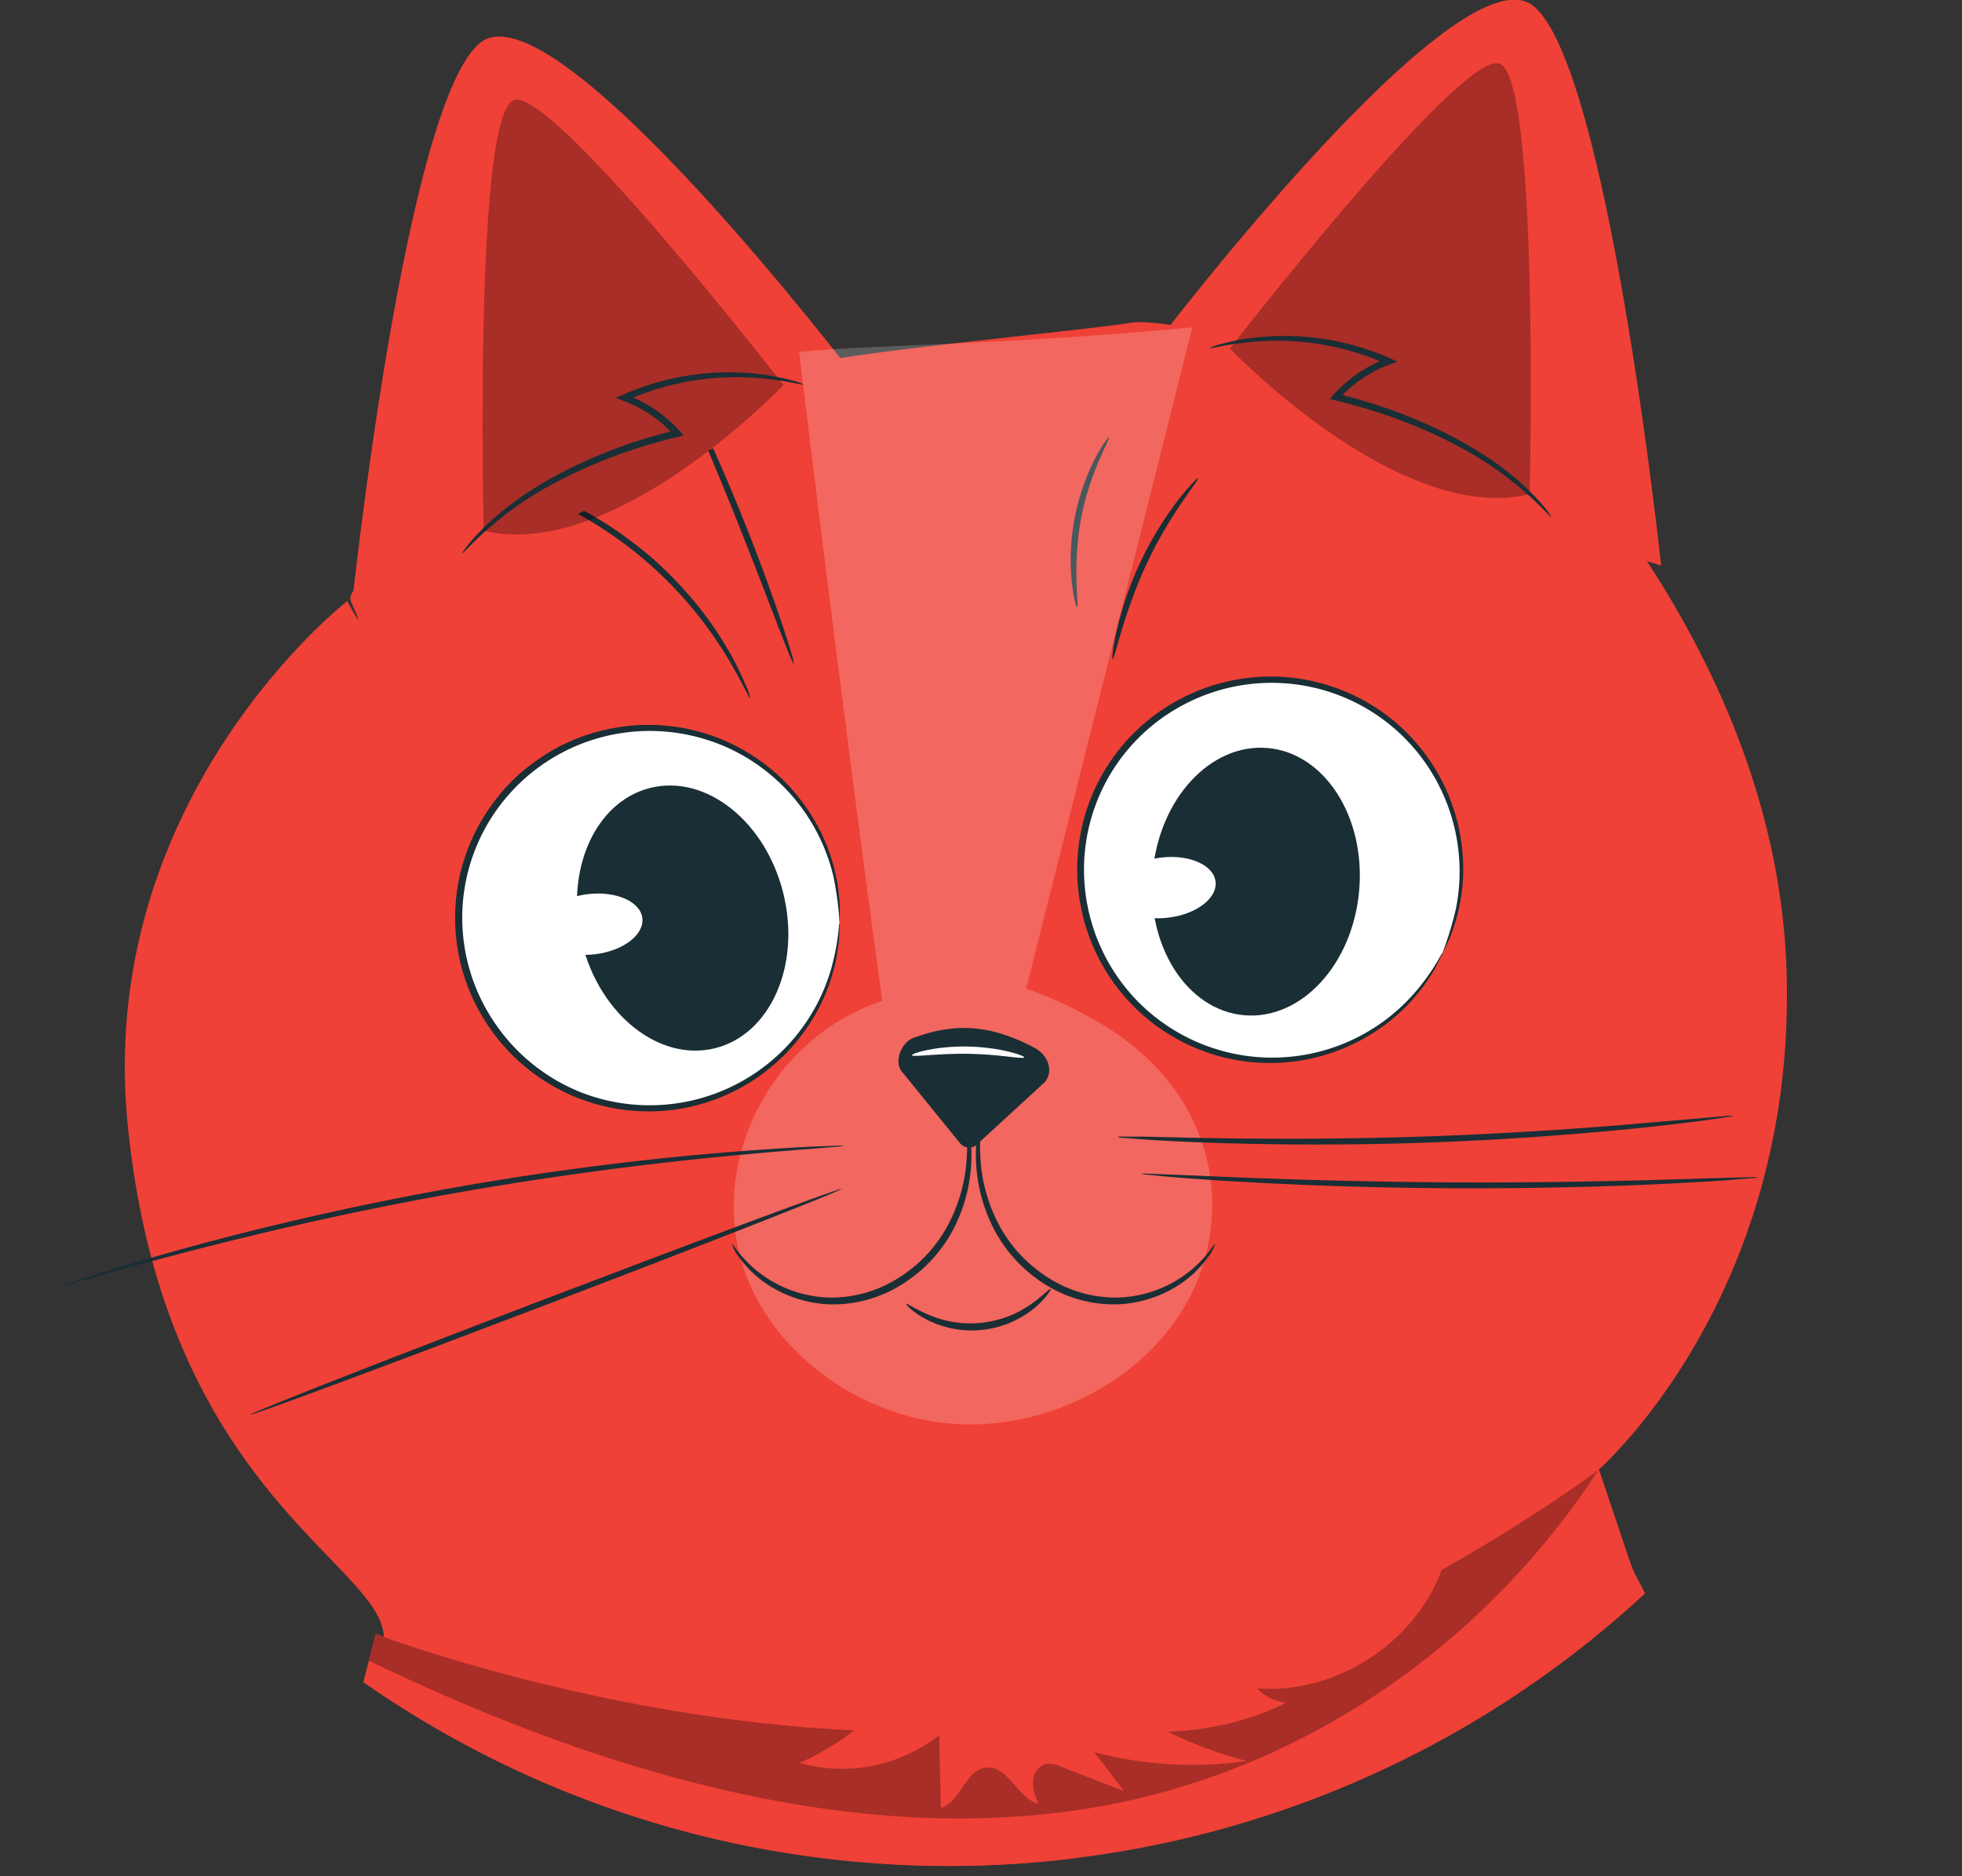 <svg id="Слой_1" data-name="Слой 1" xmlns="http://www.w3.org/2000/svg" viewBox="0 0 344.27 329.27"><rect x="0" y="0" width="344.27" height="329.27" fill="#333333" stroke="none"/><defs><style>.cls-1{fill:#ef4137;}.cls-2{fill:#1a2e35;}.cls-3{opacity:0.3;}.cls-4{fill:#fff;}.cls-5{opacity:0.2;}</style></defs><path class="cls-1" d="M187.35,326.29C247,316,285.58,272.86,285.58,272.86l-5-14.91s-38.2,31-92.74,43-121.91-14.2-121.91-14.2l-2.18,8.49A179.28,179.28,0,0,0,166.5,327.5,181.7,181.7,0,0,0,187.35,326.29Z"/><path class="cls-1" d="M288.66,279.67c-.6-1.2-1.22-2.41-1.88-3.62-.57-1.05-6.32-18.06-6.32-18.06s35.12-30.51,33-88.29c-1.9-51.5-38.39-89.32-42.05-94.44s-64.62-20-72.9-18.63-43.75,4.6-54.78,6.9S58.33,98.44,61.57,105.58s-.63-.08-.63-.08-44.28,34.37-38.52,92c6.42,64.2,44.59,76.9,44.94,89.87a53.87,53.87,0,0,1-.33,6.78,182,182,0,0,0,89.52,33.05c3.29.18,6.61.28,9.95.28A179.6,179.6,0,0,0,288.66,279.67Z"/><path class="cls-2" d="M120.09,68.41a7.43,7.43,0,0,1,1,1.77c.6,1.16,1.44,2.87,2.43,5,2,4.25,4.6,10.19,7.26,16.85s4.87,12.76,6.35,17.21c.75,2.23,1.32,4,1.69,5.3a7.82,7.82,0,0,1,.46,2c-.15,0-1.21-2.65-2.89-7s-4-10.43-6.64-17.07-5.15-12.62-7-17S120,68.48,120.09,68.41Z"/><path class="cls-2" d="M210.24,83.92c.28.22-5,6.29-9.09,15.15s-5.57,16.72-5.92,16.64c-.14,0,0-2,.75-5.18a60,60,0,0,1,10.73-22.74C208.7,85.23,210.13,83.83,210.24,83.92Z"/><path class="cls-2" d="M194.57,76.78c.32.16-3.42,6.14-4.93,14.52s-.27,15.3-.63,15.33c-.13,0-.63-1.66-.94-4.48a39.11,39.11,0,0,1,.47-11.05,39.6,39.6,0,0,1,3.54-10.48C193.38,78.1,194.46,76.71,194.57,76.78Z"/><path class="cls-2" d="M88.53,84.43a9.93,9.93,0,0,1,2.29.5A47.2,47.2,0,0,1,96.88,87a63.41,63.41,0,0,1,8.48,4.3,71.49,71.49,0,0,1,9.39,6.92,70.14,70.14,0,0,1,8,8.47,62.45,62.45,0,0,1,5.31,7.9,47.58,47.58,0,0,1,2.82,5.75,9.74,9.74,0,0,1,.77,2.22c-.19.08-1.48-3-4.27-7.57a72.23,72.23,0,0,0-5.43-7.66A69.85,69.85,0,0,0,104.82,92.2a70.92,70.92,0,0,0-8.26-4.45C91.69,85.53,88.47,84.63,88.53,84.43Z"/><g class="cls-3"><path d="M167.57,303.8c-52.12,1.91-101.63-17-101.63-17l-1.2,4.68c38.35,18.52,82.7,32.46,124.81,26.14,37.34-5.61,70.34-28,90.91-59.61C280.46,258,222.28,301.79,167.57,303.8Z"/></g><path class="cls-1" d="M153,301a44.29,44.29,0,0,1-12.71,8.41,27.61,27.61,0,0,0,24.5-4.86q.15,6.39.31,12.79c3.48-1.08,4.28-6.69,7.9-7.11,3.85-.45,5.51,5.37,9.25,6.4a9.6,9.6,0,0,1-1-3.86,3.27,3.27,0,0,1,2.1-3.11,4.82,4.82,0,0,1,3,.47l10.92,4.26L192,307.52a67.73,67.73,0,0,0,26.74,1.56,72.22,72.22,0,0,1-13.82-5.15,51,51,0,0,0,20.78-5.06,9,9,0,0,1-5.16-2.54c13.76,1.07,27.7-7.87,32.44-20.83q-13.69,4.28-27.71,7.45c-23.65,5.37-48.19,8.48-70,19"/><path class="cls-4" d="M147.32,162a33.43,33.43,0,1,1-32.54-34.29A33.43,33.43,0,0,1,147.32,162Z"/><path class="cls-2" d="M147.32,162a57.94,57.94,0,0,0-1.07-8.13,33.23,33.23,0,0,0-11.71-18.44A32.7,32.7,0,0,0,120.82,129a33.08,33.08,0,0,0-17.3,1A33,33,0,0,0,88,141a32.7,32.7,0,0,0-1,38.8A32.93,32.93,0,0,0,101.9,191.7a33.14,33.14,0,0,0,43.93-21.62c1.43-5.09,1.3-8.09,1.49-8.07a2.33,2.33,0,0,1,0,.55c0,.43,0,.95-.06,1.59a15.32,15.32,0,0,1-.28,2.58,24.19,24.19,0,0,1-.71,3.48,31.75,31.75,0,0,1-3.86,8.92,33.74,33.74,0,0,1-23.14,15.49,34,34,0,0,1-17.8-1.88A33.91,33.91,0,0,1,86,180.52,33.79,33.79,0,0,1,87,140.32a31.69,31.69,0,0,1,7.39-7,32.07,32.07,0,0,1,8.73-4.38A34.06,34.06,0,0,1,121,128a33.8,33.8,0,0,1,22.31,16.68,31.83,31.83,0,0,1,3.38,9.11,23.83,23.83,0,0,1,.53,3.51,15.62,15.62,0,0,1,.14,2.59c0,.64,0,1.17,0,1.6A2.24,2.24,0,0,1,147.32,162Z"/><path class="cls-4" d="M253.15,167.14a33.43,33.43,0,1,1-15.62-44.61A33.44,33.44,0,0,1,253.15,167.14Z"/><path class="cls-2" d="M253.15,167.14a58.21,58.21,0,0,0,2.36-7.85,33.31,33.31,0,0,0-3.12-21.62A32.89,32.89,0,0,0,226.33,120a33,33,0,0,0-18.71,3.72,32.72,32.72,0,0,0-16.84,35,33,33,0,0,0,8.77,16.94,33.13,33.13,0,0,0,48.93-1.71c3.4-4,4.5-6.84,4.67-6.75a1.73,1.73,0,0,1-.21.51l-.71,1.43a15.27,15.27,0,0,1-1.3,2.24,25.66,25.66,0,0,1-2.08,2.88,31.82,31.82,0,0,1-7.18,6.56,33.74,33.74,0,0,1-27.46,4.63,33.91,33.91,0,0,1-15.46-9,33.92,33.92,0,0,1-9.13-17.51,33.78,33.78,0,0,1,17.44-36.24,34,34,0,0,1,19.38-3.78,34,34,0,0,1,16.69,6.47,33.73,33.73,0,0,1,13.5,24.35,31.58,31.58,0,0,1-.65,9.71,24.35,24.35,0,0,1-.95,3.41,16,16,0,0,1-.94,2.42c-.27.58-.49,1.06-.68,1.45A2,2,0,0,1,253.15,167.14Z"/><path class="cls-1" d="M61.8,105.68S71.14,17.76,84.32,7.46s65.93,59,65.93,59L82,99.63Z"/><g class="cls-3"><path d="M84.88,93.14s-1.82-74.29,5.47-75.62,47.12,50.07,47.12,50.07S107.74,98.74,84.88,93.14Z"/></g><path class="cls-2" d="M81.08,97.12s.13-.28.49-.75a22.94,22.94,0,0,1,1.63-2,46.29,46.29,0,0,1,7-6.25c6.39-4.76,16.42-9.72,28.24-12.57l.27-.07-.32,1a22.78,22.78,0,0,0-9-6.13l-1.35-.5,1.31-.58a45.93,45.93,0,0,1,22.74-3.73,41,41,0,0,1,6.64,1.17,10.32,10.32,0,0,1,2.3.78c-.05.2-3.32-.85-9-1.21a47.36,47.36,0,0,0-22.21,4.06l0-1.08a23.55,23.55,0,0,1,9.47,6.41l.67.75-1,.25-.27.07c-11.66,2.81-21.61,7.57-28,12.09S81.26,97.3,81.08,97.12Z"/><path class="cls-1" d="M291.48,99.26S282.14,11.35,269,1s-65.92,59-65.92,59l68.27,33.14Z"/><g class="cls-3"><path d="M268.4,86.72s1.82-74.29-5.47-75.62-47.11,50.07-47.11,50.07S245.54,92.32,268.4,86.72Z"/></g><path class="cls-2" d="M272.21,90.7s-.14-.28-.49-.75a23.46,23.46,0,0,0-1.64-2,45.8,45.8,0,0,0-7-6.25C256.67,77,246.63,72,234.81,69.16l-.27-.07.32,1a22.85,22.85,0,0,1,9-6.13l1.35-.5-1.31-.58a45.93,45.93,0,0,0-22.74-3.73,41,41,0,0,0-6.64,1.17,9.83,9.83,0,0,0-2.29.78c0,.2,3.31-.85,9-1.21a47.3,47.3,0,0,1,22.2,4.06l0-1.08A23.58,23.58,0,0,0,234,69.27l-.66.75,1,.25.26.07c11.66,2.81,21.61,7.57,28,12.09S272,90.88,272.21,90.7Z"/><g class="cls-5"><path class="cls-4" d="M193.88,180.09h0a72.63,72.63,0,0,0-13.81-6.58L209.22,57.45c-34.52,3.22-55.92,3-69,4.32,0,0,7.84,65,14.59,113.88a39.81,39.81,0,0,0-8.95,4.4C132,189.26,125.51,207,130.34,222.16S151,249,168,249.94s34.2-8.66,41.18-23.1S213.61,192.26,193.88,180.09Z"/></g><path class="cls-2" d="M169.39,195.45a8.25,8.25,0,0,1,.68,2.58,28.36,28.36,0,0,1-2.77,17.69,25.32,25.32,0,0,1-9.05,9.71,22.69,22.69,0,0,1-12.81,3.5,21.51,21.51,0,0,1-10.37-3.23,19,19,0,0,1-5.35-5,7.15,7.15,0,0,1-1.27-2.35c.21-.2,1.86,3.5,7.08,6.57a21.37,21.37,0,0,0,9.95,2.82,22,22,0,0,0,12.1-3.4,24.67,24.67,0,0,0,8.69-9.19,28.88,28.88,0,0,0,3.18-9.95C170.17,199.22,169.13,195.48,169.39,195.45Z"/><path class="cls-2" d="M172.3,195.45a8.25,8.25,0,0,0-.68,2.58,28.48,28.48,0,0,0,2.78,17.69,25.22,25.22,0,0,0,9,9.71,22.69,22.69,0,0,0,12.81,3.5,21.51,21.51,0,0,0,10.37-3.23,19,19,0,0,0,5.35-5,7.15,7.15,0,0,0,1.27-2.35c-.21-.2-1.86,3.5-7.08,6.57a21.37,21.37,0,0,1-9.95,2.82,22,22,0,0,1-12.1-3.4,24.83,24.83,0,0,1-8.69-9.19,28.88,28.88,0,0,1-3.18-9.95C171.52,199.22,172.56,195.48,172.3,195.45Z"/><path class="cls-2" d="M184.35,226.21c.12.08-.68,1.53-2.69,3.24a17.34,17.34,0,0,1-19.34,2c-2.31-1.26-3.39-2.51-3.29-2.61s1.39.82,3.68,1.81a18.48,18.48,0,0,0,18.41-1.9C183.16,227.3,184.19,226.08,184.35,226.21Z"/><path class="cls-2" d="M160.62,182.05c7.37-2.68,13.47-2,20.58,1.68,2.89,1.38,3.69,4.43,2.11,6.21l-11.58,10.64a2.1,2.1,0,0,1-3.18.18l-10.13-12.48C156.65,186.47,158.19,182.65,160.62,182.05Z"/><path class="cls-4" d="M179.73,185.59c-.1.36-4.43-.56-9.84-.64s-9.79.63-9.86.26,4.29-1.65,9.88-1.53S179.83,185.28,179.73,185.59Z"/><path class="cls-2" d="M147.65,208.67c.1.26-23,9.34-51.66,20.27s-51.92,19.58-52,19.32S67,238.92,95.63,228,147.55,208.41,147.65,208.67Z"/><path class="cls-2" d="M10.48,225.84a7.7,7.7,0,0,1,1.34-.51l3.87-1.28c3.38-1.1,8.29-2.58,14.4-4.3,12.2-3.45,29.24-7.64,48.3-11.08s36.5-5.41,49.15-6.43c6.32-.51,11.44-.83,15-1l4.08-.15a7,7,0,0,1,1.42,0,7.94,7.94,0,0,1-1.41.19l-4.07.34c-3.53.26-8.64.69-15,1.29-12.61,1.2-30,3.31-49,6.72s-36,7.5-48.29,10.76c-6.12,1.63-11.07,3-14.47,4l-3.93,1.1A6.49,6.49,0,0,1,10.48,225.84Z"/><path class="cls-2" d="M304.13,195.82a4.15,4.15,0,0,1-1.08.24l-3.13.46c-2.71.39-6.65.87-11.52,1.39-9.75,1-23.26,2.12-38.22,2.64s-28.52.34-38.31,0c-4.9-.19-8.86-.39-11.6-.6l-3.14-.24a4.94,4.94,0,0,1-1.1-.16,4,4,0,0,1,1.11-.06l3.15,0,11.6.25c9.79.18,23.32.22,38.25-.28s28.43-1.48,38.18-2.33l11.56-1,3.14-.27A5.54,5.54,0,0,1,304.13,195.82Z"/><path class="cls-2" d="M308.45,206.62a4.76,4.76,0,0,1-1.09.16l-3.15.27c-2.73.22-6.69.46-11.58.7-9.79.49-23.33.88-38.28.8s-28.49-.64-38.28-1.23c-4.89-.3-8.84-.59-11.57-.83l-3.14-.31a4,4,0,0,1-1.09-.18,4.66,4.66,0,0,1,1.1,0l3.16.11,11.58.49c9.78.4,23.3.83,38.24.92s28.46-.2,38.25-.49l11.59-.35,3.16-.07A3.75,3.75,0,0,1,308.45,206.62Z"/><ellipse class="cls-2" cx="220.36" cy="154.72" rx="23.54" ry="18.19" transform="translate(46.89 360.65) rotate(-84.96)"/><ellipse class="cls-2" cx="119.78" cy="161.14" rx="18.19" ry="23.54" transform="translate(-35.31 33.62) rotate(-13.95)"/><path class="cls-4" d="M112.71,161.14c.35,2.92-3.36,5.75-8.28,6.34s-9.19-1.3-9.54-4.22,3.36-5.75,8.28-6.33S112.37,158.23,112.71,161.14Z"/><path class="cls-4" d="M213.29,154.72c.35,2.92-3.36,5.75-8.29,6.34s-9.19-1.3-9.54-4.22,3.37-5.75,8.29-6.33S212.94,151.81,213.29,154.72Z"/></svg>